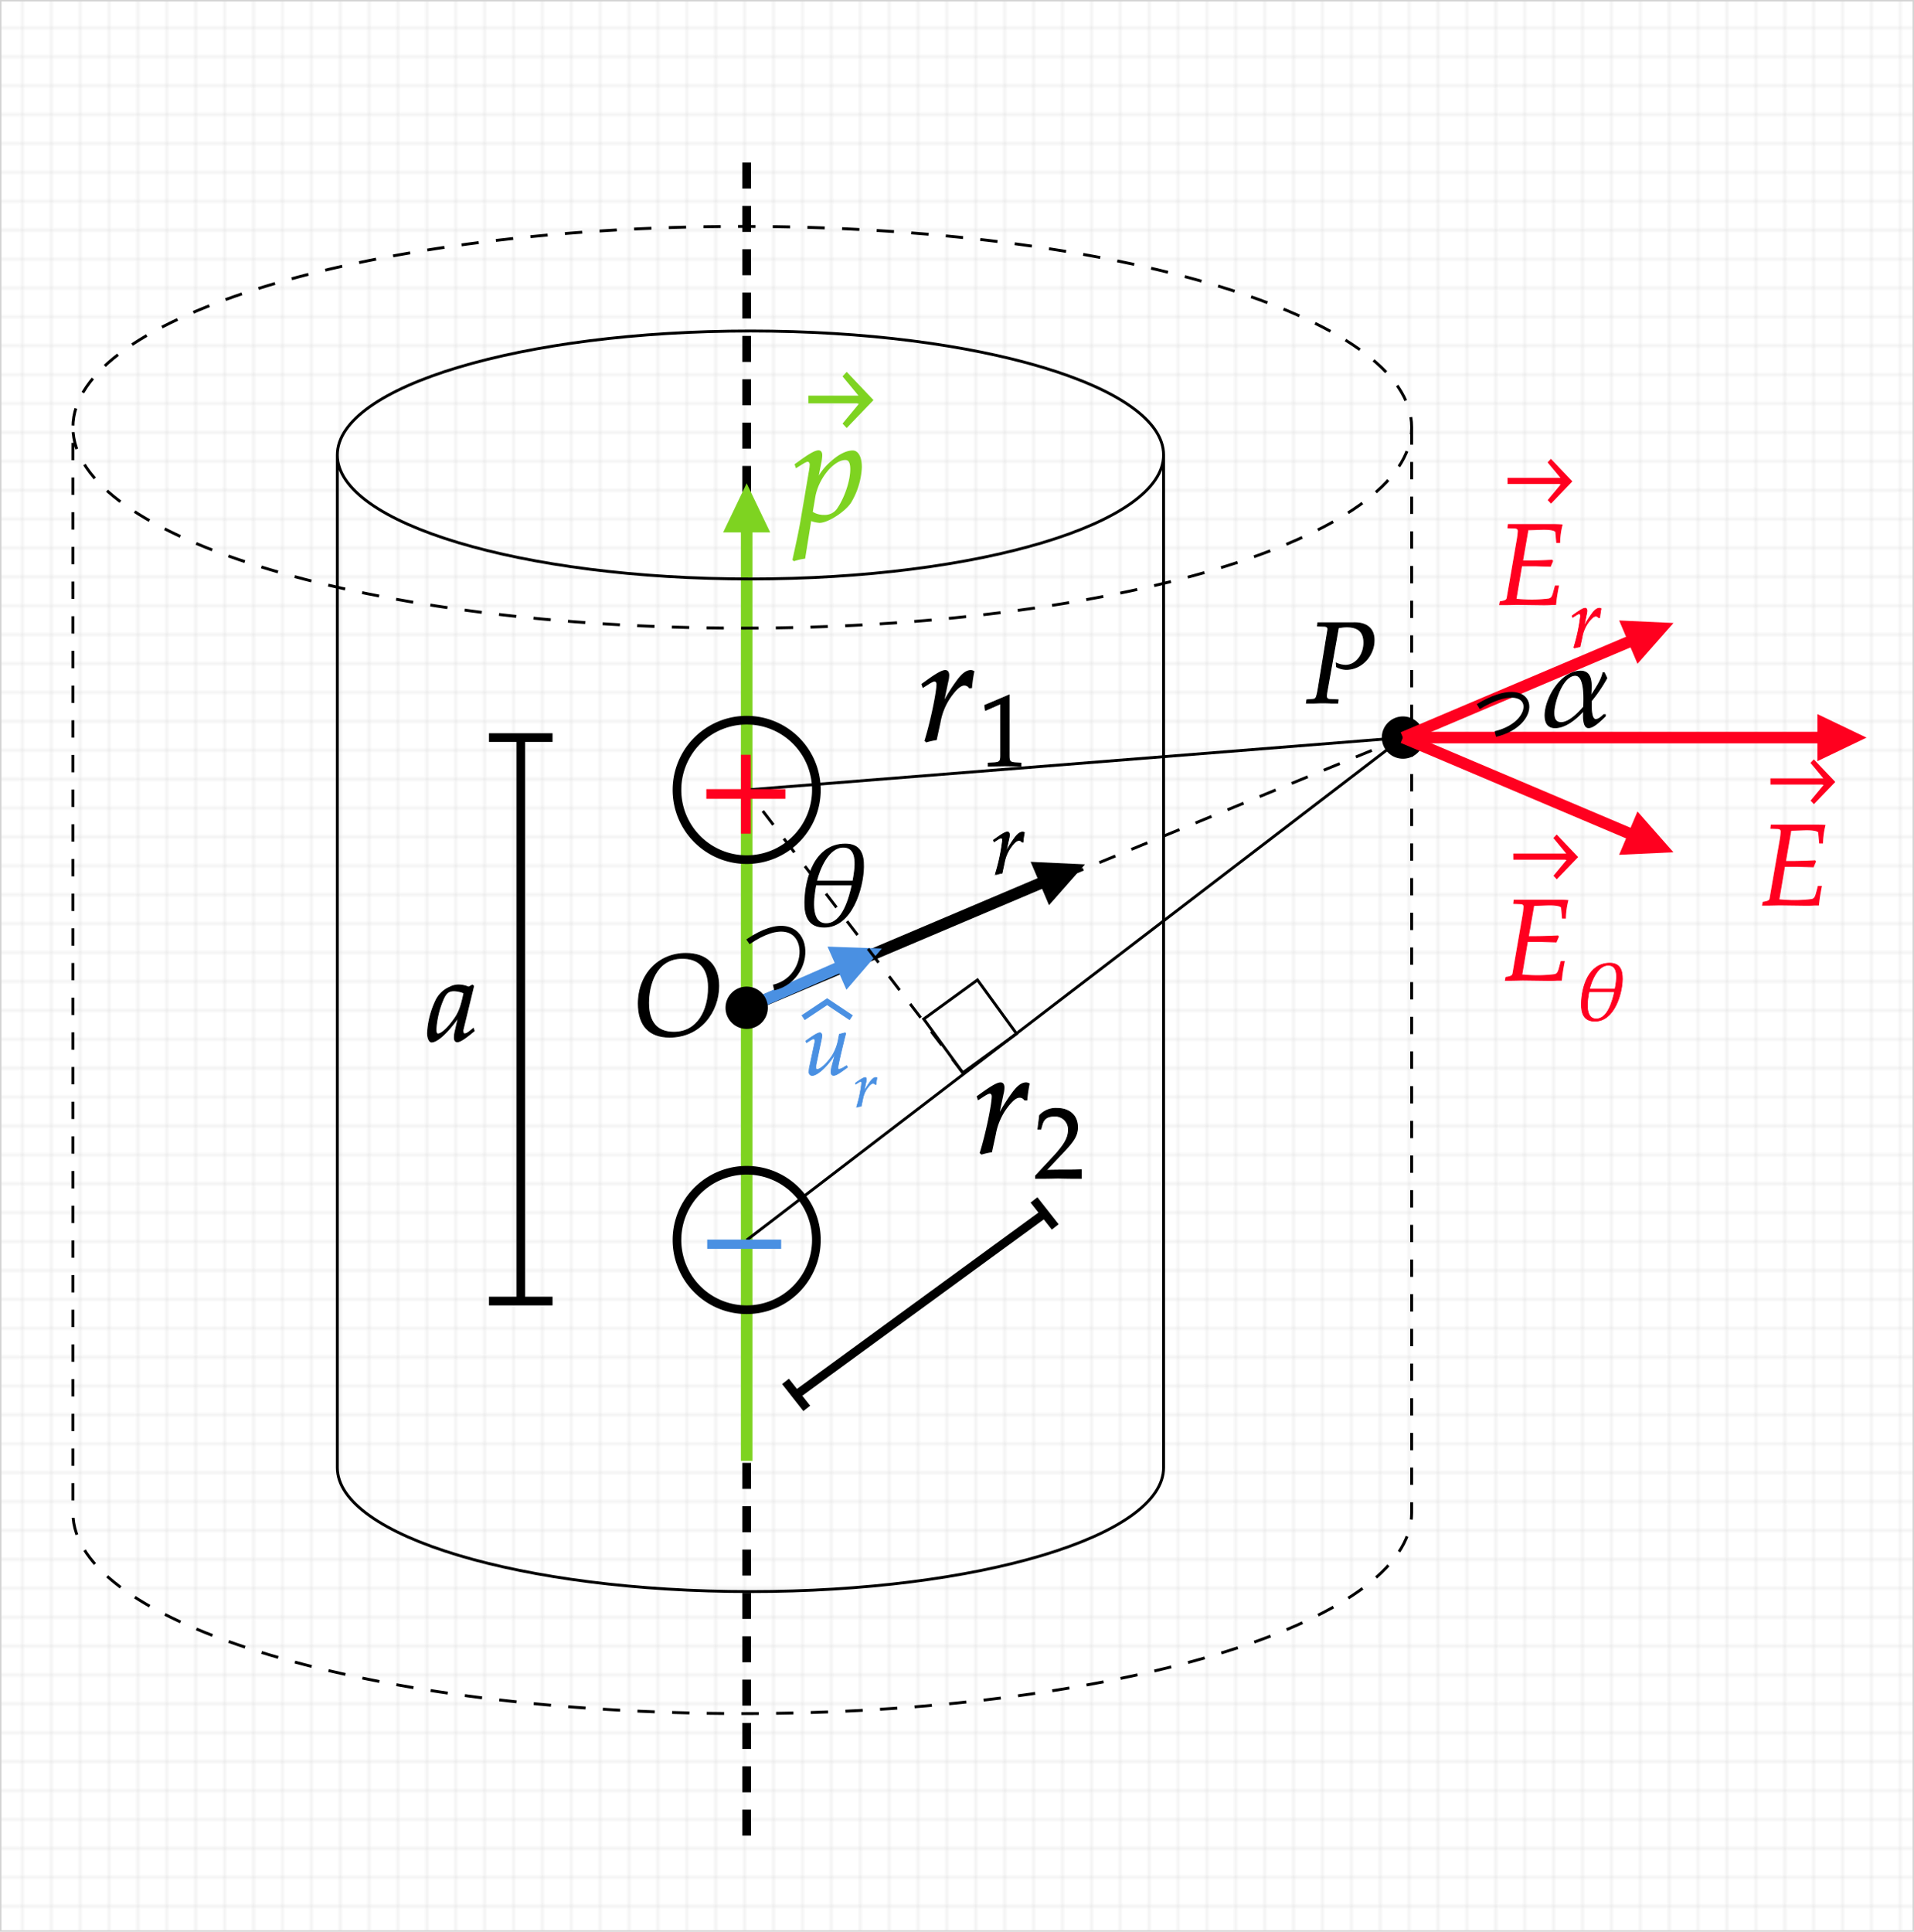 <svg id="Livello_1" data-name="Livello 1" xmlns="http://www.w3.org/2000/svg" xmlns:xlink="http://www.w3.org/1999/xlink" width="662.5" height="668.5" viewBox="0 0 662.5 668.5">
  <defs>
    <style>
      .cls-1, .cls-10, .cls-11, .cls-14, .cls-16, .cls-2, .cls-27, .cls-4, .cls-5, .cls-7, .cls-8, .cls-9 {
        fill: none;
      }

      .cls-2, .cls-3 {
        stroke: #d3d3d3;
        stroke-width: 0.5px;
      }

      .cls-3 {
        fill: url(#_.7492148513693349);
      }

      .cls-10, .cls-13, .cls-16, .cls-19, .cls-20, .cls-21, .cls-24, .cls-4, .cls-7, .cls-8, .cls-9 {
        stroke: #000;
      }

      .cls-13, .cls-4, .cls-9 {
        stroke-width: 3px;
      }

      .cls-4 {
        stroke-dasharray: 9 6;
      }

      .cls-25, .cls-5 {
        stroke: #7ed321;
      }

      .cls-10, .cls-11, .cls-14, .cls-5 {
        stroke-width: 4px;
      }

      .cls-25, .cls-6 {
        fill: #7ed321;
      }

      .cls-8 {
        stroke-dasharray: 6 6;
      }

      .cls-11, .cls-18, .cls-26, .cls-27, .cls-28 {
        stroke: #4a90e2;
      }

      .cls-12, .cls-18, .cls-26, .cls-28 {
        fill: #4a90e2;
      }

      .cls-14, .cls-17, .cls-22, .cls-23 {
        stroke: #ff001f;
      }

      .cls-15, .cls-17, .cls-22, .cls-23 {
        fill: #ff001f;
      }

      .cls-16, .cls-27 {
        stroke-width: 2px;
      }

      .cls-17, .cls-18, .cls-19, .cls-20, .cls-21, .cls-22, .cls-23, .cls-24, .cls-25, .cls-26, .cls-28 {
        stroke-miterlimit: 10;
      }

      .cls-17, .cls-18, .cls-19, .cls-25 {
        stroke-width: 0.4px;
      }

      .cls-20 {
        stroke-width: 0.28px;
      }

      .cls-21, .cls-26 {
        stroke-width: 0.24px;
      }

      .cls-22, .cls-24 {
        stroke-width: 0.32px;
      }

      .cls-23 {
        stroke-width: 0.22px;
      }

      .cls-28 {
        stroke-width: 0.17px;
      }
    </style>
    <pattern id="_.7492148513693349" data-name=".7492148513693349" width="10" height="10" patternTransform="matrix(1, 0, 0, -1, -2.75, 849.14)" patternUnits="userSpaceOnUse" viewBox="0 0 10 10">
      <rect class="cls-1" width="10" height="10"/>
      <path class="cls-2" d="M10,10H0V0"/>
    </pattern>
  </defs>
  <rect class="cls-3" x="0.25" y="0.25" width="662" height="668"/>
  <g>
    <path class="cls-4" d="M258.2,56V641" transform="translate(0.25 0.25)"/>
    <g>
      <path class="cls-5" d="M258.2,505.3V173" transform="translate(0.25 0.25)"/>
      <path class="cls-6" d="M266.35,184l-8.15-17-8.15,17Z" transform="translate(0.25 0.25)"/>
    </g>
    <path class="cls-7" d="M402.51,157.2V507.63c0,23.7-64,42.91-143,42.91s-143-19.21-143-42.91V157.2c0-23.69,64-42.9,143-42.9s143,19.21,143,42.9-64,42.91-143,42.91-143-19.21-143-42.91" transform="translate(0.25 0.25)"/>
    <path class="cls-8" d="M488.38,147.62V523.25c0,38.38-103.73,69.5-231.69,69.5S25,561.63,25,523.25V147.62c0-38.39,103.73-69.51,231.69-69.51s231.69,31.12,231.69,69.51-103.73,69.51-231.69,69.51S25,186,25,147.62" transform="translate(0.25 0.25)"/>
    <path class="cls-9" d="M234.07,273.11a24.13,24.13,0,1,1,24.13,24.13A24.12,24.12,0,0,1,234.07,273.11Z" transform="translate(0.25 0.25)"/>
    <path class="cls-9" d="M234.07,428.91A24.13,24.13,0,1,1,258.2,453,24.12,24.12,0,0,1,234.07,428.91Z" transform="translate(0.25 0.25)"/>
    <path class="cls-8" d="M258.2,348.5,485.36,255" transform="translate(0.25 0.25)"/>
    <path class="cls-7" d="M258.2,428.91,485.36,255" transform="translate(0.25 0.25)"/>
    <path class="cls-7" d="M258.2,273.11,485.36,255" transform="translate(0.25 0.25)"/>
    <g>
      <path class="cls-10" d="M258.2,348.5l111.58-47.28" transform="translate(0.25 0.25)"/>
      <path d="M362.85,313l12.45-14.12L356.49,298Z" transform="translate(0.25 0.25)"/>
    </g>
    <g>
      <path class="cls-11" d="M258.2,348.5l41.3-18.09" transform="translate(0.25 0.25)"/>
      <path class="cls-12" d="M292.72,342.27,305,328l-18.81-.66Z" transform="translate(0.25 0.25)"/>
    </g>
    <path class="cls-13" d="M479.54,255a5.82,5.82,0,1,1,5.82,5.82A5.83,5.83,0,0,1,479.54,255Z" transform="translate(0.25 0.25)"/>
    <g>
      <path class="cls-14" d="M485.36,255l88.1-37.33" transform="translate(0.25 0.25)"/>
      <path class="cls-15" d="M566.54,229.47,579,215.35l-18.8-.88Z" transform="translate(0.25 0.25)"/>
    </g>
    <g>
      <path class="cls-14" d="M485.36,255H639.78" transform="translate(0.25 0.25)"/>
      <path class="cls-15" d="M628.81,263.17l17-8.15-17-8.15Z" transform="translate(0.25 0.25)"/>
    </g>
    <g>
      <path class="cls-14" d="M485.36,255l88.1,37.33" transform="translate(0.25 0.25)"/>
      <path class="cls-15" d="M560.18,295.57l18.8-.88-12.44-14.12Z" transform="translate(0.25 0.25)"/>
    </g>
    <path class="cls-16" d="M511.44,244.28c19.76-11.91,22.22,5.56,5.9,9.5" transform="translate(0.25 0.25)"/>
    <path class="cls-9" d="M180,255V450" transform="translate(0.25 0.25)"/>
    <path class="cls-9" d="M191,255H169" transform="translate(0.25 0.25)"/>
    <path class="cls-9" d="M191,450H169" transform="translate(0.25 0.25)"/>
    <path class="cls-13" d="M252.38,348.5a5.82,5.82,0,1,1,5.82,5.82A5.82,5.82,0,0,1,252.38,348.5Z" transform="translate(0.25 0.25)"/>
    <path class="cls-8" d="M333,371l-74.8-97.89" transform="translate(0.25 0.25)"/>
    <path class="cls-7" d="M319.48,352.39l18.61-13.52,13.52,18.61L333,371Z" transform="translate(0.25 0.25)"/>
    <path class="cls-16" d="M258.63,325.68C280.84,310.52,283,338,267.51,341.5" transform="translate(0.25 0.25)"/>
    <path class="cls-9" d="M275.32,482.47l86-62.79" transform="translate(0.25 0.25)"/>
    <path class="cls-9" d="M271.64,477.8l7.36,9.35" transform="translate(0.25 0.25)"/>
    <path class="cls-9" d="M357.65,415l7.35,9.35" transform="translate(0.25 0.25)"/>
  </g>
  <path class="cls-17" d="M271.39,276v-2.95h-12v-11.9h-2.95v11.9h-12V276h12v12.05h2.95V276Z" transform="translate(0.25 0.25)"/>
  <path class="cls-18" d="M269.94,431.73v-2.8h-25.2v2.8Z" transform="translate(0.25 0.25)"/>
  <g>
    <path class="cls-19" d="M336,237.69a46.38,46.38,0,0,1,.8-5.55,2.25,2.25,0,0,0-1-.3c-1.55,0-3.1,1.2-4.9,3.75a61.65,61.65,0,0,0-4.7,7.55l1.6-7.6a9.17,9.17,0,0,0,.3-2.1c0-1-.4-1.6-1.15-1.6-1.05,0-2.95,1-6.65,3.7l-1.4,1,.35,1,1.6-1c1.4-.9,2-1.15,2.4-1.15s.85.45.85,1.1c0,2.9-2.15,13.2-4.15,19.6l.5.35a27.17,27.17,0,0,1,2.7-.65l.65-.1,1.3-6a21.9,21.9,0,0,1,4.25-9.65c1.7-2.2,3.05-3.25,4.15-3.25a2.07,2.07,0,0,1,1.8.95Z" transform="translate(0.25 0.25)"/>
    <path class="cls-20" d="M353.13,264.87v-1.05l-1.82-.1c-1.92-.11-2.27-.49-2.27-2.31V240.27l-8.44,3.57.25,1.75,5.25-2.31v18.13c0,1.82-.39,2.2-2.28,2.31l-2,.1v1.05l5.78-.1C348.72,264.77,352.57,264.87,353.13,264.87Z" transform="translate(0.25 0.25)"/>
  </g>
  <g>
    <path class="cls-19" d="M355.13,380.38a46.38,46.38,0,0,1,.8-5.55,2.25,2.25,0,0,0-1-.3c-1.55,0-3.1,1.2-4.9,3.75a61.65,61.65,0,0,0-4.7,7.55l1.6-7.6a9.17,9.17,0,0,0,.3-2.1c0-1-.4-1.6-1.15-1.6-1.05,0-2.95,1.05-6.65,3.7l-1.4,1,.35,1,1.6-1.05c1.4-.9,1.95-1.15,2.4-1.15s.85.45.85,1.1c0,2.9-2.15,13.2-4.15,19.6l.5.35a27.17,27.17,0,0,1,2.7-.65l.65-.1,1.3-6a21.9,21.9,0,0,1,4.25-9.65c1.7-2.2,3-3.25,4.15-3.25a2.07,2.07,0,0,1,1.8.95Z" transform="translate(0.25 0.25)"/>
    <path class="cls-20" d="M358.2,406.65v.91c6.55,0,6.55-.11,7.81-.11s1.26.11,8,.11v-3c-4,.18-5.63,0-12.11.18l6.37-6.76c3.4-3.6,4.45-5.53,4.45-8.15,0-4-2.73-6.51-7.18-6.51a7.54,7.54,0,0,0-5.95,2.45l-.59,4.76h1l.46-1.61c.56-2,1.82-2.91,4.16-2.91a4.58,4.58,0,0,1,4.94,4.87c0,2.62-1.47,5.21-5.43,9.41Z" transform="translate(0.25 0.25)"/>
  </g>
  <path class="cls-21" d="M353.85,291.21a27.83,27.83,0,0,1,.48-3.33,1.35,1.35,0,0,0-.6-.18c-.93,0-1.86.72-2.94,2.25a37,37,0,0,0-2.82,4.53l1-4.56a5.5,5.5,0,0,0,.18-1.26c0-.6-.24-1-.69-1-.63,0-1.77.63-4,2.22l-.84.6.21.6,1-.63c.84-.54,1.17-.69,1.44-.69s.51.27.51.66a64,64,0,0,1-2.49,11.76l.3.21a16.3,16.3,0,0,1,1.62-.39l.39-.06.78-3.6a13.14,13.14,0,0,1,2.55-5.79c1-1.32,1.83-1.95,2.49-1.95a1.24,1.24,0,0,1,1.08.57Z" transform="translate(0.25 0.25)"/>
  <g>
    <g>
      <path class="cls-22" d="M526.43,195.56h4.68l5.28.16.76-1.8-.16-.28c-3.24.16-5.64.24-8.76.24h-1.48l1.88-10.8c1.28,0,4.6-.16,5.48-.16,2.48,0,4.12.36,4.16,1l.32,3.56h1a27,27,0,0,1,.84-6.08c-.84-.08-2-.12-2.76-.12-.12,0-.56,0-1.52,0l-4.8,0c-.36,0-7.32,0-7.72,0l-1.8,0-.12,1.12,2.16.08c1,0,1.4.36,1.4,1.08a24.69,24.69,0,0,1-.36,3l-3.48,20.16c-.16.72-.64,1-2.4,1.28l-.2,1,1.64,0c1.24,0,3.72-.08,4.52-.08l9,.12c.56,0,1.56,0,2.88-.08l1.32,0,.16-1.44c.08-.8.28-2,.64-4l.2-1h-1.08l-.64,2.4c-.4,1.44-.76,1.92-1.64,2.12a46.29,46.29,0,0,1-5.88.36,53.7,53.7,0,0,1-5.48-.28Z" transform="translate(0.25 0.25)"/>
      <path class="cls-15" d="M544,166.35l-7.42-7.81-1.15,1.22,4.54,5.47h-.36v2.12H540l-4.54,5.47,1.15,1.22Zm-22.43.9H542.9v-2.12H521.55Z" transform="translate(0.25 0.25)"/>
    </g>
    <path class="cls-23" d="M553.49,213.5a28.09,28.09,0,0,1,.45-3.11,1.28,1.28,0,0,0-.56-.17c-.87,0-1.74.67-2.74,2.1a34.16,34.16,0,0,0-2.64,4.23l.9-4.26a5.22,5.22,0,0,0,.17-1.17c0-.56-.23-.9-.65-.9-.58,0-1.65.59-3.72,2.07l-.78.56.19.56.9-.58c.78-.51,1.09-.65,1.34-.65s.48.25.48.62a59.78,59.78,0,0,1-2.33,11l.28.2a15.18,15.18,0,0,1,1.52-.36l.36-.06.73-3.36a12.22,12.22,0,0,1,2.38-5.4c1-1.24,1.71-1.82,2.32-1.82a1.17,1.17,0,0,1,1,.53Z" transform="translate(0.25 0.25)"/>
  </g>
  <path class="cls-24" d="M549.59,251.58c1.84,0,4.52-2.8,5.8-4v-.52h-.52c-.76.72-1.72,1.68-2.8,1.68-1.8,0-1.52-5.16-1.52-6.44a52.59,52.59,0,0,0,5.36-7.88c-.28-.6-.56-1.24-.88-1.84h-.44c-.56,2.72-2.76,5.76-4.2,8.08.08-3.16,1-8.6-3.52-8.64-6.72,0-12.2,9.2-12.32,15.2,0,2.4.76,4.36,3.48,4.36,3.68,0,7.44-3.2,9.84-5.88C547.87,247.1,547.51,251.54,549.59,251.58ZM545,233.46c3.48,0,3,8.52,2.92,10.92-1.72,2-5,5.44-7.8,5.44-2.12,0-2.56-1.68-2.52-3.48C537.59,242.86,540.59,233.46,545,233.46Z" transform="translate(0.25 0.25)"/>
  <path class="cls-24" d="M158.43,351.78l-1.16,5.08a9.14,9.14,0,0,0-.24,2c0,.88.36,1.4,1,1.4.92,0,2.56-1,5.84-3.76l-.28-.84c-1,.8-2.12,1.88-3,1.88-.36,0-.6-.36-.6-.92a1.37,1.37,0,0,1,0-.44l3.68-15.16-.4-.36-1.32.72a8.64,8.64,0,0,0-3.4-.76,6.26,6.26,0,0,0-3,.72,9.48,9.48,0,0,0-4.8,4.4,29.7,29.7,0,0,0-3,11.48c0,1.76.6,3.12,1.36,3.12C150.59,360.38,153.79,358.3,158.43,351.78Zm1.92-8.4c-.88,4.36-1.64,6.44-3,8.52-2.28,3.36-4.72,5.68-6,5.68-.48,0-.72-.52-.72-1.6a31.84,31.84,0,0,1,2.52-10.44c1-2.2,1.88-2.92,3.8-2.92A9.72,9.72,0,0,1,160.35,343.38Z" transform="translate(0.25 0.25)"/>
  <path class="cls-24" d="M248.51,340.94c0-7.12-4.16-11.24-11.36-11.24-9.48,0-16.44,7.32-16.44,17.36,0,7.56,3.76,11.6,10.8,11.6C242.39,358.66,248.51,349.66,248.51,340.94Zm-3.52.64c0,7.52-3.56,15.4-12,15.4-5.76,0-8.76-3.44-8.76-10.12,0-5.92,2.32-15.48,11.68-15.48C240.55,331.38,245,333.54,245,341.58Z" transform="translate(0.25 0.25)"/>
  <path class="cls-24" d="M285.07,320.58c9.44,0,13.4-13.28,13.56-20.8.08-4.56-1.2-7.92-6.28-7.92-10.4,0-13.88,11.6-14,20.12C278.27,316.74,279.63,320.58,285.07,320.58Zm6.56-27.68c5.4,0,4.2,7.4,3.36,11.8H282.35C283.35,300.54,286.47,292.9,291.63,292.9Zm-5.92,26.52c-6,0-4.24-9.92-3.6-13.44h12.64C293.75,310.46,291.43,319.42,285.71,319.42Z" transform="translate(0.25 0.25)"/>
  <g>
    <path class="cls-25" d="M283.41,180.49c2.8,0,8.55-3.65,10.7-6.8a25.86,25.86,0,0,0,3.75-12.3c0-3.35-1.15-5.55-2.95-5.55-2.1,0-4.75,1.3-7.35,3.65a21,21,0,0,0-4.85,6l1.2-6a13.44,13.44,0,0,0,.25-2.2c0-1-.4-1.5-1.1-1.5-1.05,0-2.95,1-6.65,3.7l-1.4,1,.35,1,1.6-1c1.4-.9,2-1.15,2.4-1.15s.85.45.85,1.15a13.66,13.66,0,0,1-.2,1.9l-2.9,17.15c-.5,3-1.45,7.55-2.45,12.05l-.4,1.85.35.3a20.9,20.9,0,0,1,3.65-.85l2.1-13.1A10.64,10.64,0,0,0,283.41,180.49Zm-1.65-8.8c1.1-6.4,6.45-12.95,10.6-12.95,1.3,0,1.9,1.1,1.9,3.4,0,4.05-2,10-4.65,13.8a5.33,5.33,0,0,1-4.65,2.2,7.37,7.37,0,0,1-4.1-1.15Z" transform="translate(0.25 0.25)"/>
    <path class="cls-6" d="M302.09,138.21l-9.27-9.77L291.38,130l5.67,6.84h-.45v2.66h.45l-5.67,6.84,1.44,1.53Zm-22.55,1.12h21.2v-2.66h-21.2Z" transform="translate(0.25 0.25)"/>
  </g>
  <g>
    <g>
      <path class="cls-26" d="M292.49,357.43l-.21-.27-2,.51-.3,1.53a16.47,16.47,0,0,1-2.13,5.79c-1.77,2.73-4.11,4.86-5.31,4.86-.24,0-.39-.27-.39-.78a7.7,7.7,0,0,1,.21-1.56l1.71-8.13a7.11,7.11,0,0,0,.15-1.29c0-.57-.27-.93-.69-.93-.6,0-1.74.63-4,2.22l-.84.6.21.6,1-.63c.84-.54,1.17-.69,1.44-.69a.57.57,0,0,1,.51.6,3.31,3.31,0,0,1-.06.54l-1.89,8.91a9.17,9.17,0,0,0-.12,1.41,1.13,1.13,0,0,0,1.05,1.23c1.89,0,5.52-3.36,8-7.5l-1.11,4.26a8.18,8.18,0,0,0-.33,2c0,.75.33,1.2.9,1.2.78,0,1.86-.63,4.8-2.82l-.3-.54L292,369a4.6,4.6,0,0,1-1.83.81c-.24,0-.39-.21-.39-.51C289.79,368.26,292,359.14,292.49,357.43Z" transform="translate(0.25 0.25)"/>
      <polyline class="cls-27" points="277.98 352.2 286.31 346.65 294.64 352.2"/>
    </g>
    <path class="cls-28" d="M303,375.05a18.72,18.72,0,0,1,.34-2.33,1,1,0,0,0-.42-.12c-.66,0-1.31.5-2.06,1.57a27.18,27.18,0,0,0-2,3.17l.68-3.19a4.05,4.05,0,0,0,.12-.88c0-.42-.17-.67-.48-.67s-1.24.44-2.79,1.55l-.59.42.14.42.68-.44c.58-.38.82-.48,1-.48s.36.19.36.46a44.72,44.72,0,0,1-1.74,8.23l.21.15a10.93,10.93,0,0,1,1.13-.28l.28,0,.54-2.52a9.18,9.18,0,0,1,1.79-4.05c.71-.92,1.28-1.37,1.74-1.37a.9.9,0,0,1,.76.4Z" transform="translate(0.25 0.25)"/>
  </g>
  <path class="cls-24" d="M455.79,216.38l2.2.08c1,0,1.4.36,1.4,1.08l-3.32,20.4c-.68,3.64-.72,3.76-2.32,3.88l-1.64.12-.16,1.12,1.68,0c1.64,0,2.88-.08,3.6-.08s1.84,0,3.44.08l2.12,0,.12-1.12-2.6-.12c-1,0-1.44-.36-1.44-1.2a8.55,8.55,0,0,1,.16-1.4L463,217a16.23,16.23,0,0,1,2.84-.32c4.08,0,6,1.76,6,5.48,0,4.32-2.88,7.84-6.4,7.84a8.56,8.56,0,0,1-3.16-.76l.08,1.24a6.94,6.94,0,0,0,3.44.92c5.16,0,9.56-4.68,9.56-10.12,0-4-2.52-6.16-7.28-6H455.91Z" transform="translate(0.25 0.25)"/>
  <g>
    <path class="cls-22" d="M617.43,299.56h4.68l5.28.16.76-1.8-.16-.28c-3.24.16-5.64.24-8.76.24h-1.48l1.88-10.8c1.28,0,4.6-.16,5.48-.16,2.48,0,4.12.36,4.16,1l.32,3.56h1a27,27,0,0,1,.84-6.08c-.84-.08-2-.12-2.76-.12-.12,0-.56,0-1.52,0l-4.8,0c-.36,0-7.32,0-7.72,0l-1.8,0-.12,1.12,2.16.08c1,0,1.4.36,1.4,1.08a24.69,24.69,0,0,1-.36,3l-3.48,20.16c-.16.72-.64,1-2.4,1.28l-.2,1,1.64,0c1.24,0,3.72-.08,4.52-.08l9,.12c.56,0,1.56,0,2.88-.08l1.32,0,.16-1.44c.08-.8.28-2,.64-4l.2-1h-1.08l-.64,2.4c-.4,1.44-.76,1.92-1.64,2.12a46.29,46.29,0,0,1-5.88.36,53.7,53.7,0,0,1-5.48-.28Z" transform="translate(0.25 0.25)"/>
    <path class="cls-15" d="M635,270.35l-7.42-7.81-1.15,1.22,4.54,5.47h-.36v2.12H631l-4.54,5.47,1.15,1.22Zm-22.43.9H633.9v-2.12H612.55Z" transform="translate(0.25 0.25)"/>
  </g>
  <g>
    <g>
      <path class="cls-22" d="M528.43,325.56h4.68l5.28.16.76-1.8-.16-.28c-3.24.16-5.64.24-8.76.24h-1.48l1.88-10.8c1.28,0,4.6-.16,5.48-.16,2.48,0,4.12.36,4.16,1l.32,3.56h1a27,27,0,0,1,.84-6.08c-.84-.08-2-.12-2.76-.12-.12,0-.56,0-1.52,0l-4.8,0c-.36,0-7.32,0-7.72,0l-1.8,0-.12,1.12,2.16.08c1,0,1.4.36,1.4,1.08a24.69,24.69,0,0,1-.36,3l-3.48,20.16c-.16.72-.64,1-2.4,1.28l-.2,1,1.64,0c1.24,0,3.72-.08,4.52-.08l9,.12c.56,0,1.56,0,2.88-.08l1.32,0,.16-1.44c.08-.8.28-2,.64-4l.2-1h-1.08l-.64,2.4c-.4,1.44-.76,1.92-1.64,2.12a46.29,46.29,0,0,1-5.88.36,53.7,53.7,0,0,1-5.48-.28Z" transform="translate(0.25 0.25)"/>
      <path class="cls-15" d="M546,296.35l-7.42-7.81-1.15,1.22,4.54,5.47h-.36v2.12H542l-4.54,5.47,1.15,1.22Zm-22.43.9H544.9v-2.12H523.55Z" transform="translate(0.25 0.25)"/>
    </g>
    <path class="cls-23" d="M551.82,353.17c6.61,0,9.38-9.3,9.5-14.56,0-3.2-.84-5.55-4.4-5.55-7.28,0-9.72,8.12-9.8,14.09C547.06,350.48,548,353.17,551.82,353.17Zm4.6-19.38c3.78,0,2.94,5.18,2.35,8.26h-8.85C550.62,339.14,552.8,333.79,556.42,333.79Zm-4.15,18.56c-4.23,0-3-6.94-2.52-9.4h8.85C557.9,346.08,556.28,352.35,552.27,352.35Z" transform="translate(0.25 0.25)"/>
  </g>
</svg>
